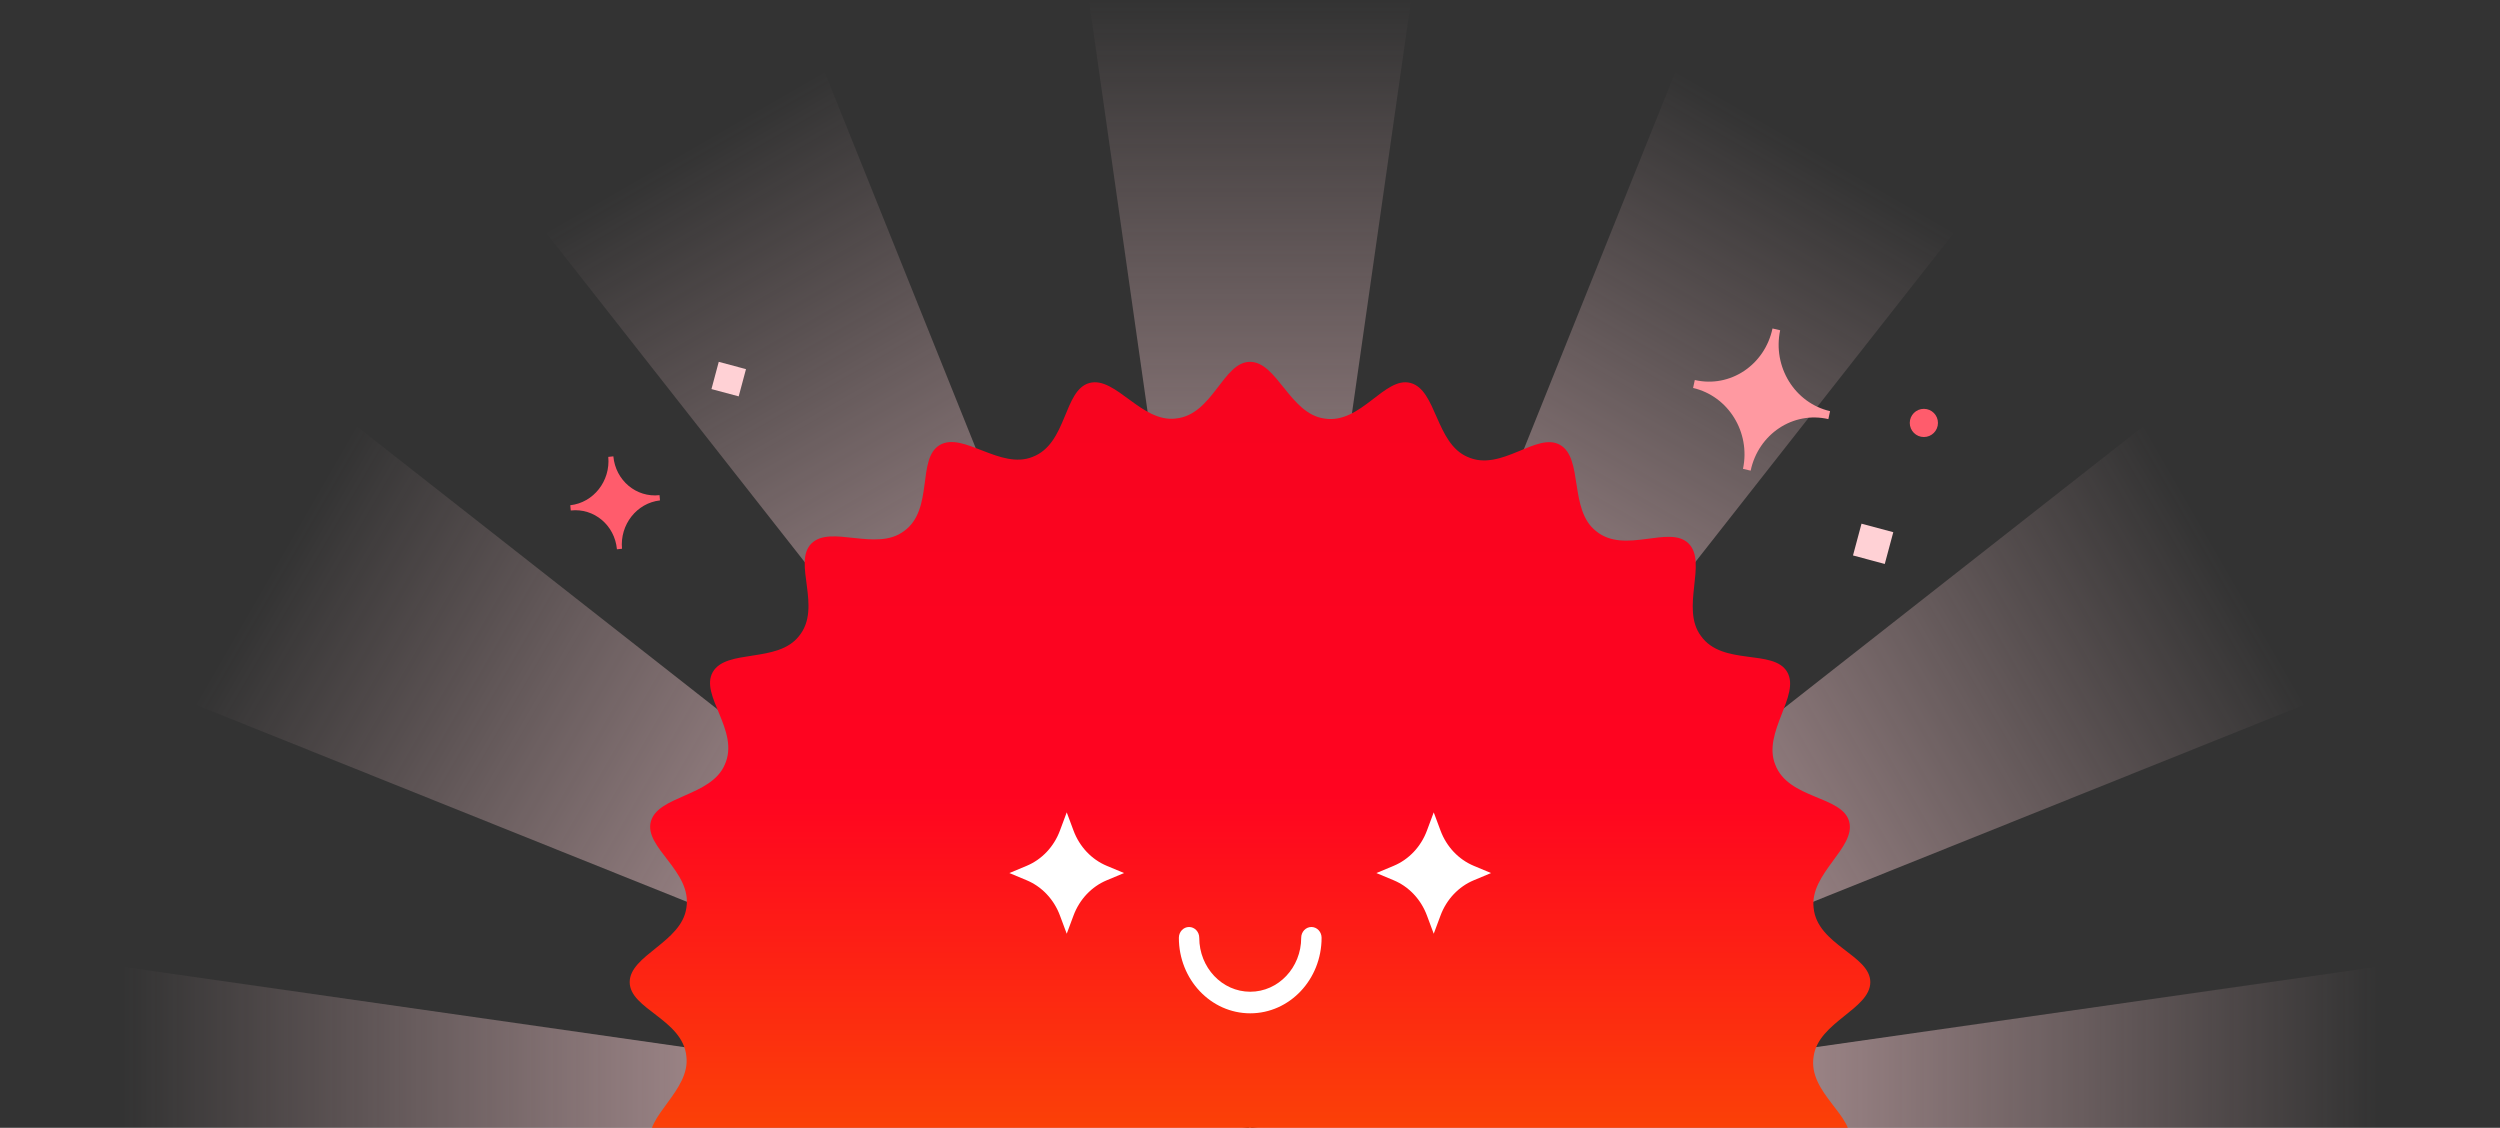 <svg width="532" height="240" viewBox="0 0 532 240" fill="none" xmlns="http://www.w3.org/2000/svg">
<rect x="0" y="0" width="532" height="240" fill="#333333" stroke="none"/>
<g clip-path="url(#clip0_285_4509)">
<path d="M265.936 240L265.935 237.391L265.934 240L231.714 0H300.285L265.936 240Z" fill="url(#paint0_linear_285_4509)"/>
<path d="M266.321 239.864L268.266 236.493L266.318 239.864L356.683 14.908L386.297 32.006L386.298 32.005L416.068 49.192L266.321 239.864Z" fill="url(#paint1_linear_285_4509)"/>
<path d="M265.679 239.864L263.734 236.493L265.682 239.864L175.317 14.908L145.703 32.006L145.702 32.005L115.932 49.192L265.679 239.864Z" fill="url(#paint2_linear_285_4509)"/>
<path d="M265.718 240.072L267.977 238.766L265.717 240.07L456.453 90.435L490.738 149.819L265.718 240.072Z" fill="url(#paint3_linear_285_4509)"/>
<path d="M266.282 240.072L264.023 238.766L266.283 240.07L75.547 90.435L41.262 149.819L266.282 240.072Z" fill="url(#paint4_linear_285_4509)"/>
<path d="M266.008 240.064L266 240.064L266.004 240.065L266 240.065L266.008 240.066L506 274.286L506 205.714L266.008 240.064Z" fill="url(#paint5_linear_285_4509)"/>
<path d="M265.992 240.064L266 240.064L265.996 240.065L266 240.065L265.992 240.066L26 274.286L26 205.714L265.992 240.064Z" fill="url(#paint6_linear_285_4509)"/>
<path d="M250.212 89.058C258.091 88.291 260.255 77 266.002 77C271.75 77 274.485 88.037 281.792 89.058C289.6 90.356 294.613 80.01 300.165 81.496C305.718 82.983 305.501 94.354 312.296 97.231C319.503 100.506 327.024 91.809 332 94.684C336.978 97.558 333.827 108.484 339.645 113.023C345.759 118.053 355.275 111.598 359.338 115.662C363.402 119.726 357.532 129.464 361.977 135.355C366.581 141.794 377.442 138.024 380.316 143.001C383.191 147.979 375 155.864 377.769 162.704C380.55 170.116 392.017 169.285 393.504 174.835C394.99 180.388 385.038 185.885 385.942 193.209C386.709 201.088 398 203.251 398 208.999C398 214.746 386.964 217.482 385.942 224.789C384.644 232.597 394.99 237.61 393.504 243.162C392.017 248.715 380.646 248.499 377.769 255.294C374.494 262.5 383.191 270.021 380.316 274.997C377.442 279.976 366.517 276.825 361.977 282.643C356.948 288.757 363.402 298.272 359.338 302.336C355.275 306.4 345.536 300.53 339.645 304.975C333.206 309.579 336.976 320.439 332 323.314C327.022 326.189 319.136 317.997 312.296 320.767C304.885 323.548 305.716 335.015 300.165 336.501C294.613 337.988 289.116 328.036 281.792 328.942C273.913 329.709 271.75 341 266.002 341C260.255 341 257.519 329.963 250.212 328.942C242.404 327.644 237.391 337.99 231.839 336.501C226.286 335.015 226.503 323.644 219.708 320.767C212.502 317.492 204.981 326.189 200.004 323.314C195.026 320.439 198.177 309.514 192.359 304.975C186.245 299.945 176.732 306.4 172.666 302.336C168.602 298.272 174.472 288.534 170.027 282.643C165.423 276.203 154.563 279.974 151.688 274.997C148.813 270.019 157.005 262.134 154.235 255.294C151.454 247.882 139.987 248.713 138.501 243.162C137.014 237.61 146.967 232.113 146.06 224.789C145.291 216.914 134 214.751 134 209.003C134 203.256 145.036 200.52 146.058 193.213C147.356 185.405 137.01 180.392 138.499 174.84C139.985 169.287 151.356 169.504 154.233 162.709C157.508 155.502 148.811 147.981 151.686 143.005C154.56 138.026 165.485 141.178 170.025 135.359C175.055 129.246 168.6 119.732 172.664 115.666C176.728 111.603 186.466 117.472 192.357 113.027C198.796 108.424 195.026 97.563 200.002 94.688C204.981 91.813 212.866 100.005 219.706 97.235C227.118 94.454 226.286 82.987 231.837 81.501C237.389 80.014 242.886 89.967 250.21 89.061L250.212 89.058Z" fill="url(#paint7_linear_285_4509)"/>
<path fill-rule="evenodd" clip-rule="evenodd" d="M253.033 197.265C254.231 197.265 255.202 198.293 255.202 199.561C255.202 205.902 260.058 211.042 266.049 211.042C272.039 211.042 276.896 205.902 276.896 199.561C276.896 198.293 277.867 197.265 279.065 197.265C280.263 197.265 281.234 198.293 281.234 199.561C281.234 208.438 274.436 215.634 266.049 215.634C257.662 215.634 250.863 208.438 250.863 199.561C250.863 198.293 251.835 197.265 253.033 197.265Z" fill="white"/>
<path d="M305.098 172.869L306.545 176.752C307.823 180.184 310.385 182.897 313.618 184.247L317.3 185.784L313.618 187.322C310.385 188.671 307.823 191.385 306.545 194.816L305.098 198.7L303.651 194.816C302.372 191.385 299.811 188.671 296.578 187.322L292.895 185.784L296.578 184.247C299.811 182.897 302.372 180.184 303.651 176.752L305.098 172.869Z" fill="white"/>
<path d="M227 172.869L228.447 176.752C229.726 180.184 232.287 182.897 235.52 184.247L239.203 185.784L235.52 187.322C232.287 188.671 229.726 191.385 228.447 194.816L227 198.7L225.553 194.816C224.274 191.385 221.713 188.671 218.48 187.322L214.797 185.784L218.48 184.247C221.713 182.897 224.274 180.184 225.553 176.752L227 172.869Z" fill="white"/>
<path d="M372.539 100.155L370.908 99.772C372.553 91.983 367.794 84.296 360.289 82.56L360.653 80.867C368.157 82.603 375.542 77.686 377.187 69.898L378.819 70.281C377.174 78.069 381.933 85.757 389.437 87.493L389.074 89.186C381.57 87.45 374.185 92.366 372.539 100.155Z" fill="#FF99A1"/>
<circle cx="409.398" cy="90" r="3" fill="#FF5C6C"/>
<rect x="396.13" y="111.438" width="7" height="7" transform="rotate(15 396.13 111.438)" fill="#FFD1D5"/>
<path d="M132.363 116.773L131.285 116.89C130.81 111.762 126.411 108.076 121.458 108.63L121.358 107.514C126.311 106.96 129.918 102.355 129.443 97.227L130.521 97.109C130.996 102.238 135.395 105.924 140.347 105.37L140.447 106.486C135.495 107.04 131.888 111.645 132.363 116.773Z" fill="#FF5C6C"/>
<rect x="152.951" y="77" width="6" height="6" transform="rotate(15 152.951 77)" fill="#FFD1D5"/>
</g>
<defs>
<linearGradient id="paint0_linear_285_4509" x1="266" y1="0" x2="266" y2="240" gradientUnits="userSpaceOnUse">
<stop stop-color="#FFD1D5" stop-opacity="0"/>
<stop offset="1" stop-color="#FFD1D5"/>
</linearGradient>
<linearGradient id="paint1_linear_285_4509" x1="386.375" y1="32.05" x2="266.375" y2="239.896" gradientUnits="userSpaceOnUse">
<stop stop-color="#FFD1D5" stop-opacity="0"/>
<stop offset="1" stop-color="#FFD1D5"/>
</linearGradient>
<linearGradient id="paint2_linear_285_4509" x1="145.625" y1="32.05" x2="265.625" y2="239.896" gradientUnits="userSpaceOnUse">
<stop stop-color="#FFD1D5" stop-opacity="0"/>
<stop offset="1" stop-color="#FFD1D5"/>
</linearGradient>
<linearGradient id="paint3_linear_285_4509" x1="473.596" y1="120.127" x2="265.75" y2="240.127" gradientUnits="userSpaceOnUse">
<stop stop-color="#FFD1D5" stop-opacity="0"/>
<stop offset="1" stop-color="#FFD1D5"/>
</linearGradient>
<linearGradient id="paint4_linear_285_4509" x1="58.404" y1="120.127" x2="266.25" y2="240.127" gradientUnits="userSpaceOnUse">
<stop stop-color="#FFD1D5" stop-opacity="0"/>
<stop offset="1" stop-color="#FFD1D5"/>
</linearGradient>
<linearGradient id="paint5_linear_285_4509" x1="506" y1="240" x2="266" y2="240" gradientUnits="userSpaceOnUse">
<stop stop-color="#FFD1D5" stop-opacity="0"/>
<stop offset="1" stop-color="#FFD1D5"/>
</linearGradient>
<linearGradient id="paint6_linear_285_4509" x1="26" y1="240" x2="266" y2="240" gradientUnits="userSpaceOnUse">
<stop stop-color="#FFD1D5" stop-opacity="0"/>
<stop offset="1" stop-color="#FFD1D5"/>
</linearGradient>
<linearGradient id="paint7_linear_285_4509" x1="266" y1="77" x2="266" y2="341" gradientUnits="userSpaceOnUse">
<stop stop-color="#F7041F"/>
<stop offset="0.35" stop-color="#FF0420"/>
<stop offset="0.7" stop-color="#FA5300"/>
</linearGradient>
<clipPath id="clip0_285_4509">
<rect width="532" height="240" fill="white"/>
</clipPath>
</defs>
</svg>
